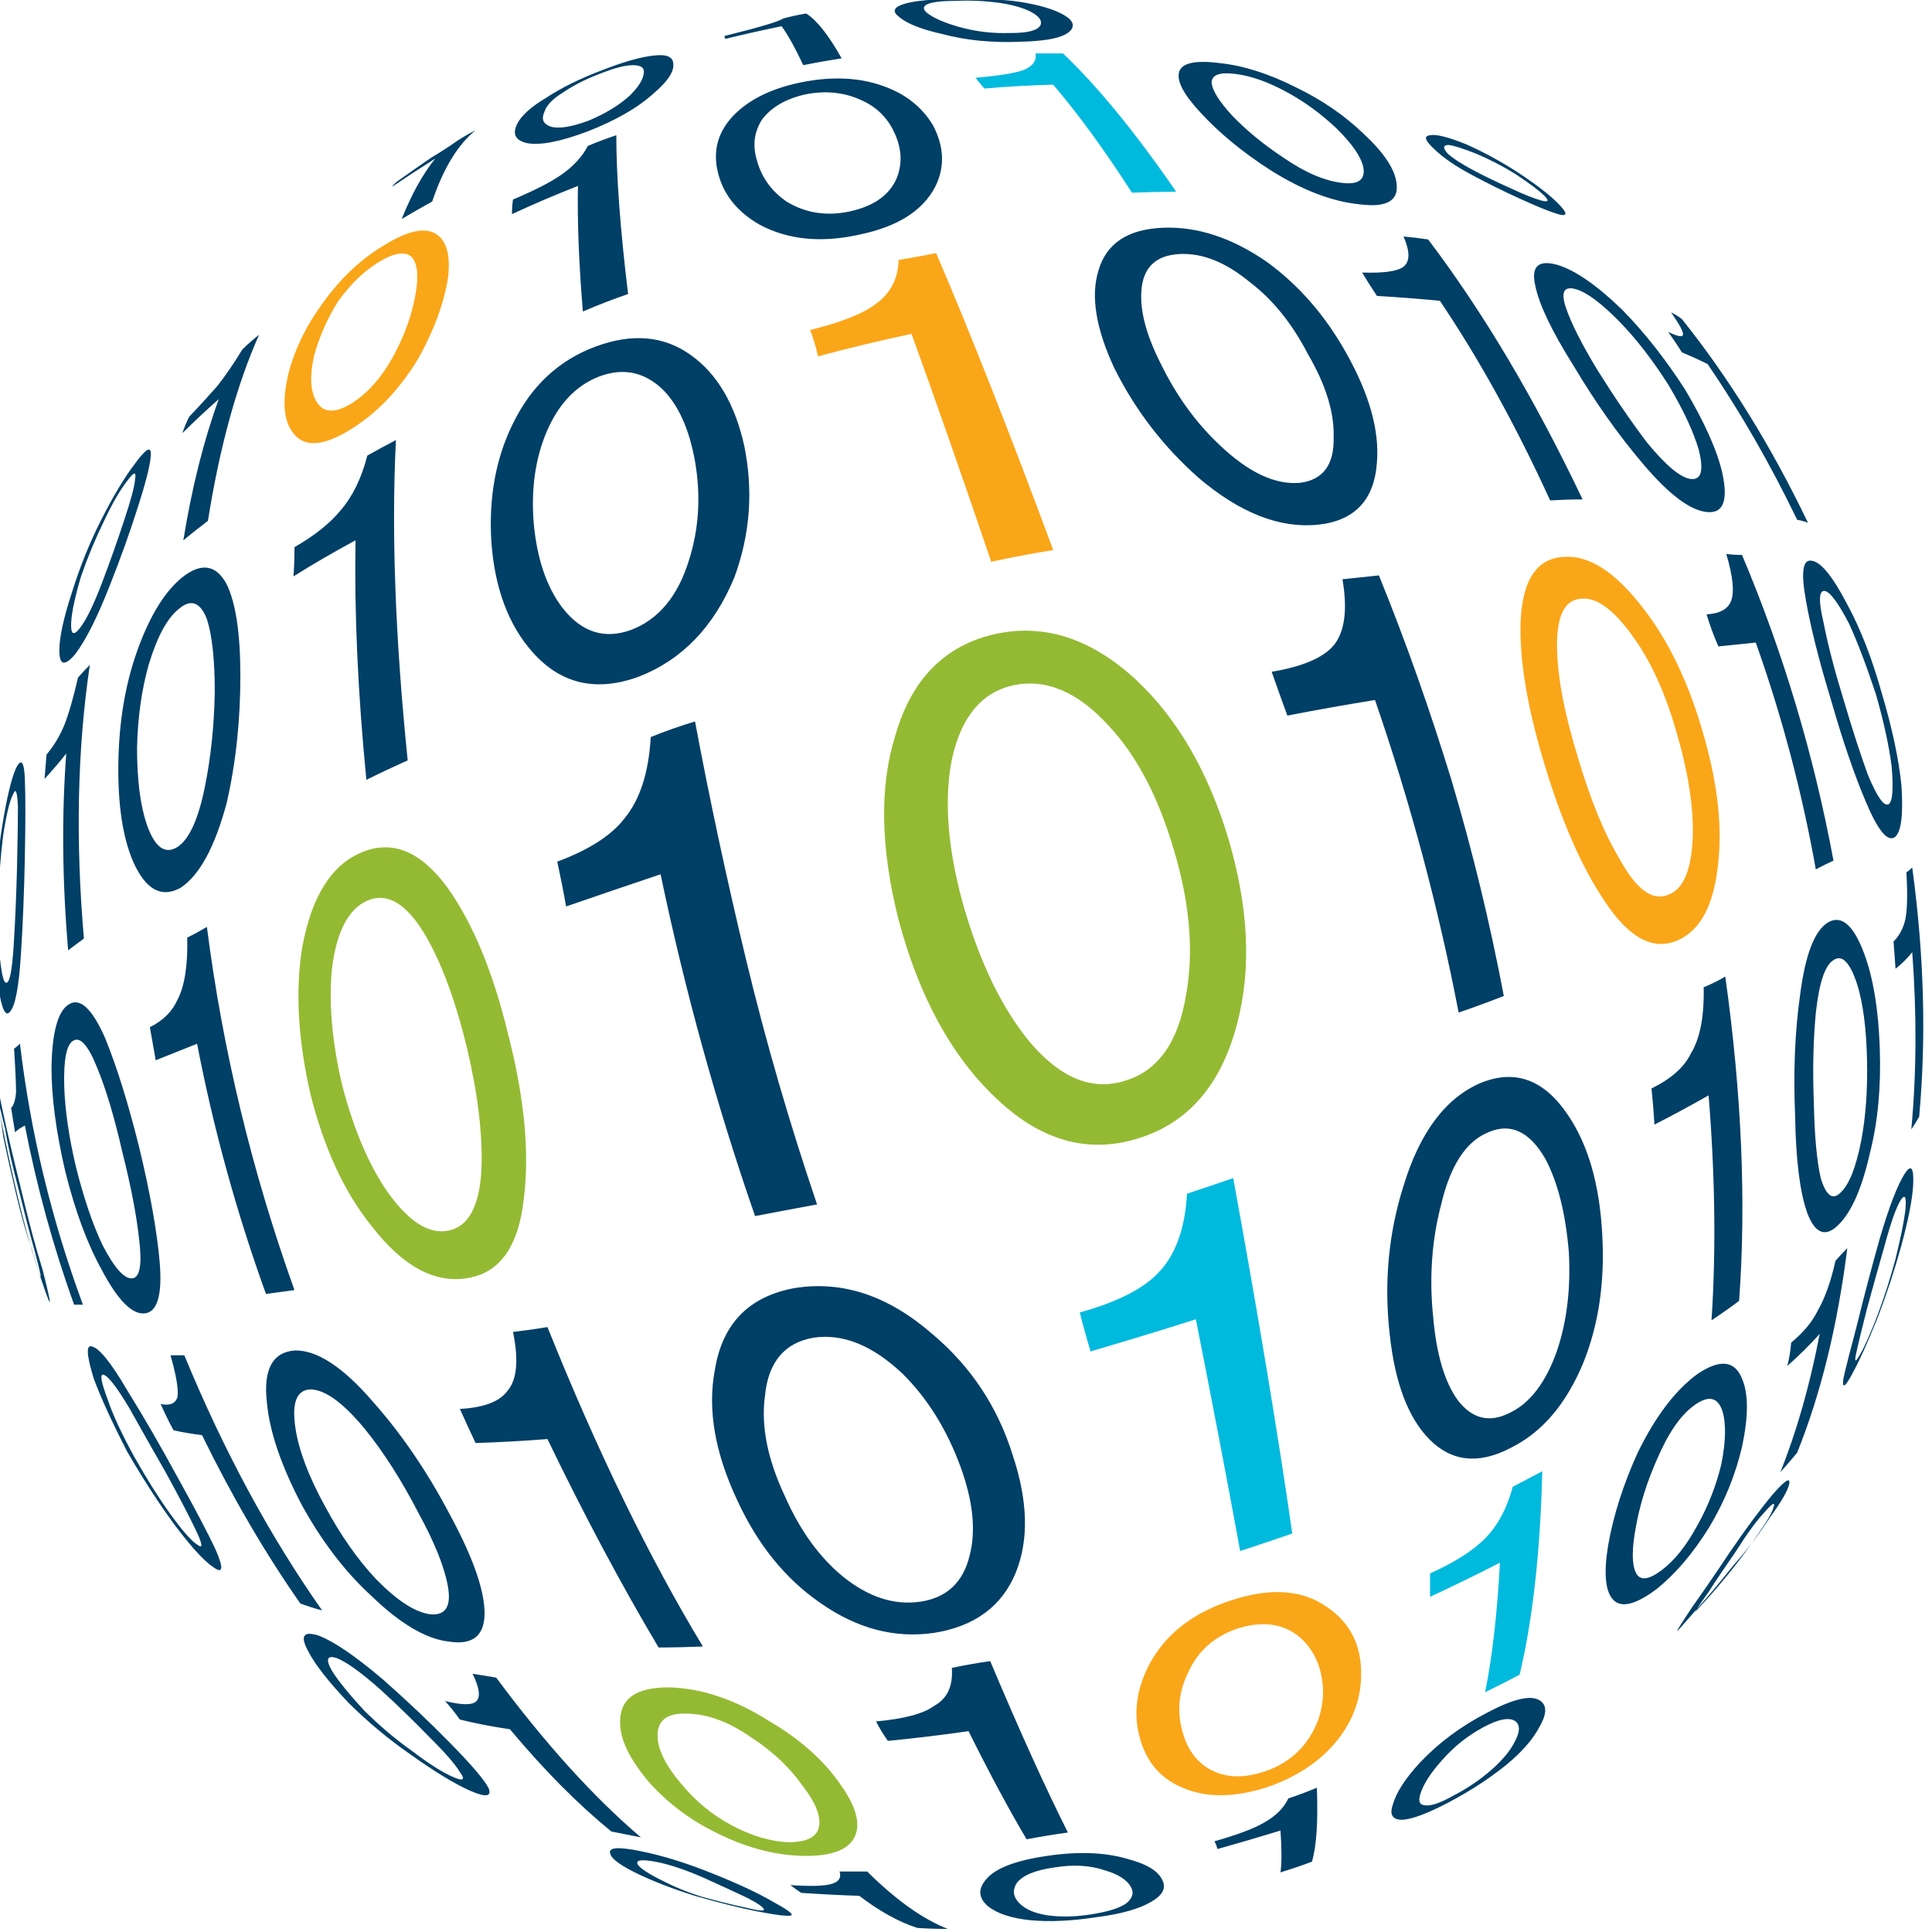 <?xml version="1.0" encoding="UTF-8" standalone="no"?>
<svg
   xmlns:dc="http://purl.org/dc/elements/1.1/"
   xmlns:cc="http://creativecommons.org/ns#"
   xmlns:rdf="http://www.w3.org/1999/02/22-rdf-syntax-ns#"
   xmlns:svg="http://www.w3.org/2000/svg"
   xmlns="http://www.w3.org/2000/svg"
   xmlns:sodipodi="http://sodipodi.sourceforge.net/DTD/sodipodi-0.dtd"
   xmlns:inkscape="http://www.inkscape.org/namespaces/inkscape"
   width="18.75pt"
   height="18.75pt"
   viewBox="0 0 18.75 18.75"
   version="1.1"
   id="svg22"
   sodipodi:docname="SVGlogo01BallOnly25x25.svg"
   inkscape:version="0.92.1 unknown">
  <defs
     id="defs26" />
  <sodipodi:namedview
     pagecolor="#ffffff"
     bordercolor="#666666"
     borderopacity="1"
     objecttolerance="10"
     gridtolerance="10"
     guidetolerance="10"
     inkscape:pageopacity="0"
     inkscape:pageshadow="2"
     inkscape:window-width="1855"
     inkscape:window-height="1056"
     id="namedview24"
     showgrid="false"
     inkscape:zoom="1"
     inkscape:cx="235.4767"
     inkscape:cy="30.439667"
     inkscape:window-x="65"
     inkscape:window-y="24"
     inkscape:window-maximized="1"
     inkscape:current-layer="svg22" />
  <g
     id="surface2"
     transform="matrix(0.191,0,0,0.189,-36.526,-13.42)">
    <path
       style="fill:#003f66;fill-opacity:1;fill-rule:evenodd;stroke:none"
       d="m 285.75,140.551 c 0.234,-0.402 0.535,-1.086 0.898,-2.051 0.336,-0.898 0.637,-1.852 0.902,-2.852 0.266,-1.098 0.434,-1.934 0.5,-2.5 0.066,-0.699 -0.016,-0.863 -0.25,-0.5 -0.234,0.402 -0.5,1.168 -0.801,2.301 -0.301,1.066 -0.602,2.152 -0.898,3.25 -0.27,1.066 -0.453,1.836 -0.551,2.301 -0.102,0.465 -0.035,0.484 0.199,0.051 m -0.398,1 c -0.367,0.699 -0.52,0.781 -0.453,0.25 0.102,-0.469 0.336,-1.402 0.703,-2.801 0.363,-1.5 0.75,-2.965 1.148,-4.398 0.465,-1.602 0.883,-2.703 1.25,-3.301 0.332,-0.535 0.484,-0.367 0.449,0.5 -0.031,0.734 -0.234,1.781 -0.598,3.148 -0.367,1.336 -0.77,2.566 -1.203,3.699 -0.5,1.27 -0.934,2.234 -1.297,2.902 m -2.801,4.051 c -0.266,0.332 -0.551,0.664 -0.852,1 0.836,-2.102 1.5,-4.469 2,-7.102 -0.5,0.566 -1.051,1.117 -1.648,1.648 0.098,-0.363 0.164,-0.766 0.199,-1.199 0.633,-0.531 1.082,-1.082 1.352,-1.648 0.363,-0.633 0.664,-1.484 0.898,-2.551 0.199,-0.234 0.398,-0.449 0.602,-0.648 -0.5,4 -1.352,7.5 -2.551,10.5 m -6.902,6.047 c 0.668,-0.5 1.285,-1.281 1.852,-2.348 0.535,-0.969 0.934,-2 1.199,-3.102 0.234,-1.199 0.25,-2.117 0.051,-2.75 -0.234,-0.699 -0.699,-0.801 -1.398,-0.301 -0.703,0.5 -1.336,1.418 -1.902,2.75 -0.531,1.203 -0.898,2.387 -1.098,3.551 -0.203,1.102 -0.203,1.867 0,2.301 0.199,0.434 0.633,0.398 1.297,-0.102 m -0.297,1 c -1.035,0.77 -1.75,0.934 -2.152,0.5 -0.398,-0.434 -0.484,-1.363 -0.25,-2.797 0.266,-1.535 0.766,-3.117 1.5,-4.75 0.902,-1.867 1.918,-3.219 3.051,-4.051 1.133,-0.766 1.883,-0.684 2.25,0.25 0.332,0.766 0.332,1.934 0,3.5 -0.332,1.434 -0.883,2.801 -1.648,4.098 -0.836,1.367 -1.75,2.453 -2.75,3.25 M 245.5,165.102 c -0.699,0.098 -1.398,0.215 -2.102,0.348 -0.898,-1.531 -1.883,-3.383 -2.949,-5.551 -1.398,0.203 -2.766,0.367 -4.098,0.5 -0.234,-0.332 -0.434,-0.664 -0.602,-1 1.434,-0.133 2.418,-0.398 2.949,-0.797 0.668,-0.367 0.969,-1.02 0.902,-1.953 0.633,-0.133 1.281,-0.25 1.949,-0.348 1.5,3.598 2.816,6.531 3.949,8.801 m -21.699,0.25 c -0.5,-0.102 -1,-0.203 -1.5,-0.301 -1.699,-1.402 -3.418,-3.152 -5.152,-5.25 -0.898,-0.133 -1.75,-0.301 -2.547,-0.5 -0.234,-0.336 -0.484,-0.652 -0.75,-0.949 0.797,0.199 1.316,0.215 1.547,0.047 0.27,-0.199 0.219,-0.684 -0.148,-1.449 0.398,0.066 0.801,0.133 1.199,0.199 2.5,3.402 4.949,6.137 7.352,8.203 M 214.25,162.25 c 0.535,0.234 0.648,0.148 0.352,-0.25 -0.234,-0.398 -0.75,-1 -1.551,-1.801 -0.836,-0.867 -1.668,-1.684 -2.5,-2.449 -0.969,-0.867 -1.699,-1.398 -2.199,-1.602 -0.5,-0.164 -0.586,0.051 -0.25,0.652 0.332,0.531 0.883,1.215 1.648,2.051 0.801,0.797 1.602,1.48 2.398,2.047 0.867,0.668 1.566,1.117 2.102,1.352 m 0.852,0.699 c -0.801,-0.367 -1.801,-0.984 -3,-1.848 -1.102,-0.77 -2.152,-1.652 -3.152,-2.652 -1.031,-1.098 -1.715,-1.984 -2.051,-2.648 -0.434,-0.801 -0.25,-1.066 0.551,-0.801 0.766,0.301 1.852,1.051 3.25,2.25 1.234,1.102 2.383,2.199 3.449,3.301 1.035,1.066 1.668,1.816 1.902,2.25 0.199,0.465 -0.117,0.516 -0.949,0.148 m 72.098,-50.648 c 0.199,-0.133 0.25,-0.785 0.152,-1.949 -0.137,-1.066 -0.402,-2.301 -0.801,-3.703 -0.469,-1.434 -0.918,-2.633 -1.352,-3.598 -0.566,-1.102 -0.984,-1.668 -1.25,-1.699 -0.301,-0.035 -0.316,0.516 -0.051,1.648 0.203,1.066 0.535,2.367 1,3.898 0.469,1.602 0.887,2.902 1.25,3.902 0.469,1.133 0.816,1.633 1.051,1.5 M 287.5,114 c -0.367,0.234 -0.852,-0.367 -1.449,-1.801 -0.566,-1.332 -1.152,-3.051 -1.75,-5.148 -0.633,-2.102 -1.066,-3.836 -1.301,-5.199 -0.266,-1.469 -0.168,-2.152 0.301,-2.051 0.465,0.066 1.066,0.816 1.801,2.25 0.664,1.234 1.25,2.75 1.75,4.551 0.531,1.797 0.863,3.383 1,4.75 0.098,1.531 -0.019,2.414 -0.352,2.648 m -3.102,1.199 c -0.297,0.133 -0.598,0.285 -0.898,0.449 -0.699,-3.965 -1.715,-7.848 -3.051,-11.648 -0.598,0.066 -1.234,0.133 -1.898,0.199 -0.234,-0.531 -0.434,-1.082 -0.602,-1.648 0.668,-0.035 1.086,-0.266 1.25,-0.699 0.168,-0.469 0.086,-1.27 -0.25,-2.402 0.266,0.035 0.535,0.051 0.801,0.051 2.102,5.035 3.648,10.266 4.648,15.699 m -16.75,6.949 c -0.766,0.301 -1.531,0.586 -2.297,0.852 -1.035,-5.434 -2.453,-10.785 -4.25,-16.051 -1.434,0.234 -2.918,0.5 -4.453,0.801 -0.266,-0.734 -0.531,-1.484 -0.797,-2.25 1.566,-0.266 2.613,-0.715 3.148,-1.352 0.566,-0.699 0.715,-1.832 0.449,-3.398 0.633,-0.066 1.25,-0.133 1.852,-0.199 1.367,3.398 2.598,6.914 3.699,10.551 1.066,3.633 1.949,7.316 2.648,11.047 M 232.75,132.852 c -1.066,0.199 -2.117,0.398 -3.148,0.598 -1.969,-5.734 -3.566,-11.582 -4.801,-17.551 -1.668,0.566 -3.266,1.117 -4.801,1.652 -0.133,-0.766 -0.285,-1.535 -0.449,-2.301 1.598,-0.602 2.734,-1.332 3.398,-2.199 0.801,-0.969 1.25,-2.367 1.352,-4.199 0.734,-0.301 1.484,-0.566 2.25,-0.801 0.734,3.965 1.598,8.051 2.598,12.25 1,4.199 2.203,8.383 3.602,12.551 M 206.199,137.25 c -0.5,0.066 -0.984,0.133 -1.449,0.199 -1.5,-4.199 -2.668,-8.484 -3.5,-12.848 -0.734,0.297 -1.434,0.582 -2.102,0.848 -0.098,-0.566 -0.199,-1.133 -0.297,-1.699 0.664,-0.332 1.133,-0.801 1.398,-1.398 0.367,-0.703 0.535,-1.77 0.5,-3.203 0.332,-0.164 0.668,-0.348 1,-0.547 0.801,6.332 2.285,12.547 4.449,18.648 m -8.25,-0.602 c 0.402,-0.031 0.516,-0.715 0.352,-2.047 -0.133,-1.234 -0.418,-2.719 -0.852,-4.453 -0.398,-1.766 -0.816,-3.184 -1.25,-4.25 -0.465,-1.199 -0.883,-1.684 -1.25,-1.449 -0.332,0.199 -0.484,0.969 -0.449,2.301 0.035,1.234 0.234,2.633 0.602,4.199 0.398,1.602 0.848,2.934 1.348,4 0.602,1.168 1.102,1.734 1.5,1.699 m 0.602,1.801 c -0.633,0.035 -1.352,-0.715 -2.152,-2.25 -0.73,-1.332 -1.348,-3.016 -1.848,-5.051 -0.469,-2.031 -0.699,-3.816 -0.699,-5.348 0.031,-1.766 0.316,-2.836 0.848,-3.199 0.566,-0.402 1.184,0.148 1.852,1.648 0.598,1.465 1.184,3.352 1.75,5.648 0.566,2.367 0.914,4.352 1.051,5.953 0.133,1.699 -0.137,2.566 -0.801,2.598 M 195.449,138 c -0.164,0 -0.316,0 -0.449,0 -1.066,-3 -1.898,-6.066 -2.5,-9.199 -0.199,0.098 -0.367,0.215 -0.5,0.348 -0.066,-0.434 -0.133,-0.848 -0.199,-1.25 0.133,-0.133 0.215,-0.398 0.25,-0.797 0,-0.469 -0.035,-1.219 -0.102,-2.25 0.102,-0.066 0.199,-0.152 0.301,-0.25 0.535,4.566 1.602,9.031 3.199,13.398 m -2.148,-1.449 c 0.031,0.031 -0.066,-0.402 -0.301,-1.301 -0.234,-0.832 -0.5,-1.867 -0.801,-3.102 -0.332,-1.266 -0.566,-2.316 -0.699,-3.148 -0.199,-0.867 -0.301,-1.266 -0.301,-1.199 0,0.098 0.066,0.617 0.199,1.551 0.168,0.832 0.387,1.816 0.652,2.949 0.266,1.133 0.531,2.082 0.801,2.848 0.266,0.902 0.414,1.367 0.449,1.402 m 0.449,1.301 C 193.684,137.75 193.465,137.133 193.102,136 c -0.336,-1.035 -0.668,-2.266 -1,-3.699 -0.336,-1.434 -0.602,-2.684 -0.801,-3.75 C 191.102,127.352 191,126.668 191,126.5 c 0,-0.199 0.117,0.285 0.352,1.449 0.23,1.102 0.547,2.469 0.949,4.102 0.398,1.699 0.766,3.082 1.098,4.148 0.301,1.199 0.418,1.75 0.352,1.652 M 259.449,80.398 C 260.285,80.5 260.633,80.215 260.5,79.551 260.367,79.016 259.918,78.367 259.148,77.602 258.383,76.867 257.551,76.25 256.648,75.75 255.684,75.215 254.801,74.898 254,74.801 c -0.801,-0.102 -1.199,0.051 -1.199,0.449 0.031,0.398 0.383,0.965 1.051,1.699 0.73,0.766 1.598,1.484 2.598,2.152 1.102,0.766 2.102,1.199 3,1.297 M 260.352,81.5 c -1.402,-0.133 -2.918,-0.715 -4.551,-1.75 -1.434,-0.934 -2.617,-1.918 -3.551,-2.949 -0.867,-0.934 -1.234,-1.633 -1.102,-2.102 0.137,-0.465 0.836,-0.617 2.102,-0.449 1.199,0.133 2.484,0.551 3.852,1.25 1.297,0.633 2.434,1.418 3.398,2.352 1.066,1 1.633,1.863 1.699,2.598 0.102,0.867 -0.516,1.219 -1.848,1.051 m -25.902,0.352 c 1.199,-0.27 1.984,-0.836 2.352,-1.703 0.301,-0.766 0.25,-1.566 -0.152,-2.398 -0.363,-0.766 -0.949,-1.316 -1.75,-1.648 -0.832,-0.367 -1.75,-0.453 -2.75,-0.25 -1,0.23 -1.73,0.664 -2.199,1.297 -0.398,0.637 -0.484,1.336 -0.25,2.102 0.234,0.867 0.734,1.566 1.5,2.102 0.969,0.598 2.051,0.766 3.25,0.5 m 0.449,1.199 c -1.934,0.434 -3.613,0.266 -5.047,-0.5 -1.168,-0.668 -1.887,-1.586 -2.152,-2.75 -0.234,-1.035 0,-1.949 0.699,-2.75 0.77,-0.867 1.918,-1.469 3.453,-1.801 1.566,-0.332 2.965,-0.285 4.199,0.148 1.164,0.402 2.031,1.086 2.598,2.051 0.566,1.102 0.602,2.152 0.102,3.152 -0.633,1.23 -1.918,2.047 -3.852,2.449 m -11.75,3.051 c -0.766,0.266 -1.531,0.566 -2.297,0.898 -0.203,-2.465 -0.285,-4.617 -0.25,-6.449 C 219.434,81.016 218.316,81.5 217.25,82 c 0,-0.266 0.016,-0.516 0.051,-0.75 1.098,-0.465 1.934,-0.898 2.5,-1.301 0.598,-0.434 1.031,-0.914 1.301,-1.449 0.465,-0.199 0.949,-0.383 1.449,-0.551 0,2.102 0.199,4.816 0.598,8.152 M 201.801,97.75 c -0.434,0.332 -0.852,0.668 -1.25,1 0.434,-2.699 1.031,-5.117 1.801,-7.25 -0.637,0.566 -1.25,1.148 -1.852,1.75 0.102,-0.301 0.215,-0.582 0.352,-0.852 0.566,-0.598 1.047,-1.133 1.449,-1.598 0.434,-0.566 0.848,-1.184 1.25,-1.852 0.266,-0.266 0.551,-0.516 0.848,-0.75 -1.133,2.566 -2,5.75 -2.598,9.551 m -6.5,5.5 c 0.332,-0.434 0.715,-1.234 1.148,-2.398 0.402,-1.066 0.766,-2.117 1.102,-3.152 0.332,-1 0.516,-1.699 0.551,-2.098 0.066,-0.402 -0.066,-0.367 -0.402,0.098 -0.367,0.469 -0.766,1.168 -1.199,2.102 -0.434,0.898 -0.816,1.832 -1.148,2.801 -0.301,1.031 -0.469,1.816 -0.5,2.348 -0.035,0.633 0.113,0.734 0.449,0.301 m -0.25,1.352 c -0.535,0.633 -0.801,0.566 -0.801,-0.203 0,-0.664 0.215,-1.664 0.648,-3 0.402,-1.297 0.887,-2.516 1.453,-3.648 0.633,-1.266 1.215,-2.25 1.75,-2.949 0.531,-0.734 0.797,-0.902 0.797,-0.5 0,0.434 -0.199,1.281 -0.598,2.551 -0.434,1.398 -0.934,2.816 -1.5,4.25 -0.633,1.633 -1.219,2.797 -1.75,3.5 m 82.75,48.699 c 0.398,-0.434 0.867,-0.984 1.398,-1.652 0.5,-0.633 0.949,-1.25 1.352,-1.848 0.465,-0.668 0.734,-1.133 0.801,-1.402 0.098,-0.297 -0.051,-0.215 -0.453,0.25 -0.434,0.469 -0.914,1.137 -1.449,2 -0.531,0.77 -1,1.469 -1.398,2.102 -0.402,0.566 -0.633,0.918 -0.699,1.051 -0.102,0.098 0.047,-0.066 0.449,-0.5 m -0.5,0.5 c -0.602,0.699 -0.883,1.016 -0.852,0.949 0,-0.035 0.25,-0.434 0.75,-1.199 0.566,-0.801 1.199,-1.734 1.902,-2.801 0.832,-1.234 1.566,-2.234 2.199,-3 0.633,-0.734 0.914,-0.918 0.848,-0.551 -0.066,0.336 -0.398,0.918 -1,1.75 -0.531,0.836 -1.148,1.652 -1.848,2.449 -0.734,0.934 -1.402,1.734 -2,2.402 m -12.199,9.398 c 0.699,-0.367 1.332,-0.801 1.898,-1.301 0.566,-0.5 0.965,-0.98 1.199,-1.449 0.266,-0.5 0.285,-0.848 0.051,-1.051 -0.301,-0.23 -0.852,-0.133 -1.648,0.301 -0.801,0.434 -1.5,1 -2.102,1.699 -0.535,0.602 -0.883,1.137 -1.051,1.602 -0.164,0.434 -0.117,0.668 0.152,0.699 0.297,0.066 0.797,-0.098 1.5,-0.5 m -0.25,0.352 c -1.066,0.566 -1.852,0.867 -2.352,0.898 -0.5,0 -0.668,-0.25 -0.5,-0.75 0.168,-0.633 0.633,-1.367 1.398,-2.199 0.934,-1 2.066,-1.852 3.402,-2.551 1.301,-0.699 2.184,-0.914 2.648,-0.648 0.402,0.234 0.402,0.699 0,1.398 -0.332,0.633 -0.898,1.285 -1.699,1.949 -0.867,0.703 -1.832,1.336 -2.898,1.902 m -6.953,3.051 c -0.531,0.199 -1.066,0.383 -1.598,0.547 0.066,-0.5 0.066,-1.215 0,-2.148 -1.066,0.332 -2.133,0.648 -3.199,0.949 -0.035,-0.133 -0.086,-0.266 -0.152,-0.398 1.168,-0.336 2,-0.652 2.5,-0.949 0.602,-0.336 1.016,-0.75 1.25,-1.25 0.5,-0.168 0.984,-0.352 1.449,-0.551 0.066,1.734 -0.016,3 -0.25,3.801 m -11.199,2.699 c 0.836,-0.133 1.418,-0.316 1.75,-0.551 0.336,-0.266 0.418,-0.551 0.25,-0.852 -0.199,-0.363 -0.633,-0.648 -1.301,-0.848 -0.766,-0.266 -1.633,-0.316 -2.598,-0.152 -0.969,0.137 -1.602,0.402 -1.902,0.801 -0.23,0.367 -0.184,0.719 0.152,1.051 0.301,0.301 0.766,0.5 1.398,0.602 0.699,0.098 1.449,0.082 2.25,-0.051 m 0.25,0.148 c -1.266,0.199 -2.398,0.25 -3.398,0.152 -0.934,-0.102 -1.633,-0.336 -2.102,-0.703 -0.5,-0.434 -0.531,-0.898 -0.098,-1.398 0.465,-0.566 1.5,-0.965 3.098,-1.199 1.566,-0.234 2.918,-0.184 4.051,0.148 1,0.266 1.602,0.633 1.801,1.102 0.199,0.398 0.016,0.766 -0.551,1.098 -0.602,0.367 -1.535,0.637 -2.801,0.801 m -7.551,0.602 c -0.531,0 -1.047,-0.016 -1.547,-0.051 -0.934,-0.301 -1.918,-0.852 -2.953,-1.648 -1,-0.035 -1.98,-0.086 -2.949,-0.152 -0.199,-0.133 -0.383,-0.266 -0.551,-0.398 1,0.066 1.684,0.051 2.051,-0.051 0.402,-0.102 0.551,-0.316 0.449,-0.648 0.469,0 0.934,0 1.402,0 1.465,1.465 2.832,2.449 4.098,2.949 m -10.297,-1.102 c 0.664,0.168 0.98,0.199 0.949,0.102 0,-0.102 -0.285,-0.301 -0.852,-0.602 -0.633,-0.301 -1.348,-0.633 -2.148,-1 -0.969,-0.434 -1.801,-0.715 -2.5,-0.848 -0.734,-0.137 -1.035,-0.086 -0.902,0.148 0.137,0.199 0.535,0.465 1.203,0.801 0.633,0.332 1.316,0.617 2.047,0.848 0.836,0.234 1.566,0.418 2.203,0.551 m 0.598,0.199 c -0.965,-0.199 -2.016,-0.465 -3.148,-0.797 -1.066,-0.336 -2.016,-0.703 -2.852,-1.102 -0.898,-0.434 -1.383,-0.785 -1.449,-1.051 -0.133,-0.332 0.367,-0.383 1.5,-0.148 1.168,0.234 2.434,0.633 3.801,1.199 1.234,0.5 2.215,0.965 2.949,1.398 0.734,0.402 1.051,0.637 0.949,0.703 -0.133,0.066 -0.715,0 -1.75,-0.203 M 288.75,128.352 c -0.133,0.23 -0.266,0.449 -0.398,0.648 0.266,-2.898 0.281,-5.934 0.047,-9.102 -0.23,0.301 -0.516,0.586 -0.848,0.852 -0.035,-0.465 -0.066,-0.934 -0.102,-1.398 0.301,-0.301 0.5,-0.684 0.602,-1.152 0.098,-0.5 0.117,-1.301 0.051,-2.398 0.098,-0.066 0.199,-0.152 0.297,-0.25 0.602,4.465 0.719,8.734 0.352,12.801 m -4,3.898 c 0.434,-0.398 0.785,-1.285 1.051,-2.648 0.234,-1.234 0.332,-2.617 0.301,-4.152 -0.035,-1.633 -0.203,-2.934 -0.5,-3.898 -0.367,-1.133 -0.77,-1.551 -1.203,-1.25 -0.434,0.266 -0.73,1.164 -0.898,2.699 -0.133,1.398 -0.168,2.949 -0.102,4.648 0.035,1.703 0.152,2.984 0.352,3.852 0.266,0.898 0.602,1.148 1,0.75 m -0.102,1.648 c -0.664,0.668 -1.199,0.453 -1.598,-0.648 -0.367,-1.066 -0.566,-2.699 -0.602,-4.898 -0.098,-2.27 -0.016,-4.352 0.25,-6.25 0.266,-2.102 0.75,-3.352 1.449,-3.75 0.668,-0.367 1.27,0.164 1.801,1.598 0.469,1.266 0.734,2.902 0.801,4.902 0.066,2 -0.102,3.781 -0.5,5.348 -0.398,1.801 -0.934,3.035 -1.602,3.699 m -5.047,3.902 c -0.434,0.332 -0.902,0.664 -1.402,1 0.234,-3.566 0.184,-7.418 -0.148,-11.551 -0.867,0.5 -1.785,1 -2.75,1.5 -0.035,-0.602 -0.086,-1.215 -0.152,-1.852 1,-0.5 1.668,-1.098 2,-1.797 0.469,-0.77 0.684,-1.902 0.652,-3.402 0.398,-0.164 0.766,-0.348 1.098,-0.551 0.836,6.035 1.066,11.586 0.703,16.652 m -11.652,5.75 c 1.035,-0.5 1.836,-1.566 2.402,-3.199 0.5,-1.5 0.699,-3.184 0.598,-5.051 -0.164,-2 -0.566,-3.602 -1.199,-4.801 -0.801,-1.398 -1.766,-1.852 -2.898,-1.352 -1.137,0.469 -1.934,1.719 -2.402,3.75 -0.465,1.801 -0.598,3.703 -0.398,5.703 0.164,1.934 0.582,3.363 1.25,4.297 0.734,0.969 1.617,1.184 2.648,0.652 M 268,145.352 c -1.633,0.863 -3.016,0.715 -4.148,-0.453 -1.066,-1.098 -1.734,-2.883 -2,-5.348 -0.301,-2.668 -0.066,-5.219 0.699,-7.652 0.832,-2.766 2.148,-4.531 3.949,-5.297 1.734,-0.703 3.199,-0.152 4.398,1.648 1.035,1.535 1.617,3.582 1.75,6.148 0.137,2.434 -0.184,4.617 -0.949,6.551 -0.867,2.133 -2.098,3.602 -3.699,4.402 M 238,153.25 c 1.332,-0.199 2.168,-0.984 2.5,-2.352 0.332,-1.266 0.184,-2.781 -0.449,-4.547 -0.699,-1.934 -1.684,-3.535 -2.949,-4.801 -1.535,-1.469 -3.051,-2.086 -4.551,-1.852 -1.469,0.266 -2.285,1.266 -2.449,3 -0.203,1.535 0.133,3.234 1,5.102 0.766,1.766 1.75,3.148 2.949,4.148 1.301,1.066 2.617,1.5 3.949,1.301 m 0.699,1.602 c -2,0.297 -3.934,-0.219 -5.801,-1.551 -1.766,-1.234 -3.164,-2.984 -4.199,-5.25 -1.133,-2.434 -1.516,-4.652 -1.148,-6.652 0.367,-2.398 1.715,-3.816 4.051,-4.25 2.434,-0.398 4.766,0.387 7,2.352 1.965,1.668 3.332,3.75 4.098,6.25 0.766,2.332 0.816,4.332 0.152,6 -0.703,1.734 -2.086,2.766 -4.152,3.102 m -11.75,0.699 c -0.766,0.031 -1.516,0.051 -2.25,0.051 -1.867,-3.168 -3.75,-6.734 -5.648,-10.703 -1.266,0.102 -2.484,0.168 -3.652,0.203 -0.266,-0.566 -0.531,-1.152 -0.797,-1.75 1.199,-0.066 2,-0.367 2.398,-0.902 0.5,-0.566 0.602,-1.582 0.301,-3.051 0.566,-0.066 1.148,-0.148 1.75,-0.25 2.531,6.367 5.164,11.836 7.898,16.402 m -13.848,-1.652 C 213.867,153.965 214.168,153.5 214,152.5 c -0.168,-1 -0.668,-2.266 -1.5,-3.801 -0.867,-1.699 -1.785,-3.148 -2.75,-4.348 -1.102,-1.336 -2.016,-2 -2.75,-2 -0.699,0.031 -0.949,0.699 -0.75,2 0.168,1.133 0.668,2.465 1.5,4 0.801,1.5 1.668,2.75 2.602,3.75 1.066,1.098 1.98,1.699 2.75,1.797 m 0.949,1.402 c -1.168,-0.133 -2.484,-0.918 -3.949,-2.352 -1.336,-1.234 -2.52,-2.801 -3.551,-4.699 -1.035,-2 -1.617,-3.734 -1.75,-5.199 -0.199,-1.699 0.266,-2.602 1.398,-2.699 1.133,-0.035 2.469,0.848 4,2.648 1.434,1.633 2.719,3.535 3.852,5.699 1.133,2.102 1.734,3.75 1.801,4.949 0.066,1.301 -0.535,1.852 -1.801,1.652 m -6.449,-1.602 c -0.367,-0.098 -0.734,-0.215 -1.102,-0.348 -1.801,-2.602 -3.465,-5.484 -5,-8.652 -0.535,-0.066 -1.016,-0.148 -1.449,-0.25 -0.234,-0.434 -0.449,-0.883 -0.652,-1.348 0.469,0.098 0.75,-0.019 0.852,-0.352 0.066,-0.367 -0.051,-1.082 -0.352,-2.148 0.234,0 0.469,0 0.703,0 2,4.898 4.332,9.266 7,13.098 m -6.301,-3.348 c 0.266,0.199 0.215,-0.086 -0.152,-0.852 -0.332,-0.699 -0.832,-1.668 -1.5,-2.898 -0.699,-1.234 -1.316,-2.336 -1.848,-3.301 -0.633,-1.066 -1.066,-1.633 -1.301,-1.699 -0.199,-0.066 -0.133,0.348 0.199,1.25 0.266,0.797 0.719,1.781 1.352,2.949 0.633,1.133 1.234,2.098 1.801,2.898 0.664,0.934 1.148,1.484 1.449,1.652 m 0.801,1.148 c -0.469,-0.301 -1.137,-1.035 -2,-2.199 -0.801,-1.102 -1.602,-2.352 -2.402,-3.75 -0.766,-1.5 -1.332,-2.75 -1.699,-3.75 -0.367,-1.199 -0.398,-1.75 -0.102,-1.652 0.367,0.066 0.969,0.816 1.801,2.25 0.801,1.301 1.652,2.785 2.551,4.453 0.898,1.633 1.551,2.883 1.949,3.75 0.402,0.934 0.367,1.23 -0.098,0.898 m 81,-53.648 c -0.168,-0.066 -0.352,-0.117 -0.551,-0.152 -1.367,-2.867 -2.883,-5.531 -4.551,-8 -0.398,-0.199 -0.832,-0.398 -1.301,-0.598 -0.234,-0.367 -0.465,-0.719 -0.699,-1.051 0.465,0.234 0.715,0.281 0.75,0.148 0.035,-0.133 -0.168,-0.516 -0.602,-1.148 0.203,0.098 0.387,0.215 0.551,0.348 2.402,3.035 4.535,6.52 6.402,10.453 m -5.953,-2.25 c 0.535,0.066 0.668,-0.434 0.402,-1.5 C 277.285,93.168 276.766,92.051 276,90.75 c -0.801,-1.266 -1.617,-2.332 -2.449,-3.199 -0.934,-0.969 -1.684,-1.535 -2.25,-1.699 -0.602,-0.168 -0.766,0.148 -0.5,0.949 0.266,0.801 0.801,1.867 1.598,3.199 0.867,1.398 1.703,2.633 2.5,3.699 0.969,1.199 1.719,1.836 2.25,1.902 M 278,97.301 c -0.867,-0.066 -1.965,-0.902 -3.301,-2.5 -1.234,-1.469 -2.398,-3.133 -3.5,-5 -1.098,-1.766 -1.75,-3.133 -1.949,-4.102 -0.234,-1 0.133,-1.367 1.102,-1.098 0.898,0.266 2,1.031 3.297,2.297 1.137,1.168 2.203,2.535 3.203,4.102 1,1.699 1.633,3.133 1.898,4.301 0.301,1.398 0.051,2.066 -0.75,2 m -6.352,-0.652 c -0.531,0 -1.082,0.02 -1.648,0.051 -1.734,-3.832 -3.602,-7.25 -5.602,-10.25 -1.031,-0.098 -2.098,-0.184 -3.199,-0.25 -0.266,-0.398 -0.516,-0.801 -0.75,-1.199 1.102,0.035 1.801,-0.066 2.102,-0.301 0.332,-0.266 0.332,-0.781 0,-1.551 0.398,0.035 0.816,0.086 1.25,0.152 2.801,3.734 5.414,8.184 7.848,13.348 M 257.25,95.801 c 1.199,-0.133 1.785,-0.918 1.75,-2.352 0.035,-1.266 -0.398,-2.684 -1.301,-4.25 C 256.898,87.633 255.918,86.398 254.75,85.5 c -1.234,-1.035 -2.434,-1.516 -3.602,-1.449 -1.133,0.066 -1.766,0.633 -1.898,1.699 -0.133,1.066 0.184,2.367 0.949,3.898 0.801,1.668 1.816,3.086 3.051,4.25 1.434,1.367 2.766,2 4,1.902 m 0.949,2.148 c -1.934,0.199 -3.949,-0.598 -6.051,-2.398 -1.797,-1.602 -3.23,-3.484 -4.297,-5.652 -0.934,-2.031 -1.203,-3.699 -0.801,-5 0.398,-1.398 1.5,-2.133 3.301,-2.199 1.73,-0.066 3.48,0.516 5.25,1.75 1.633,1.199 2.98,2.766 4.047,4.699 1.168,2.102 1.684,3.969 1.551,5.602 -0.133,1.934 -1.133,3 -3,3.199 m -34.898,5.402 c 1.398,-0.535 2.383,-1.734 2.949,-3.602 0.5,-1.602 0.602,-3.285 0.301,-5.051 C 226.25,93 225.684,91.75 224.852,90.949 c -0.934,-0.867 -2,-1.066 -3.203,-0.598 -1.164,0.465 -2.047,1.414 -2.648,2.848 -0.566,1.367 -0.785,2.918 -0.648,4.652 0.164,1.832 0.648,3.281 1.449,4.348 0.965,1.266 2.133,1.652 3.5,1.152 m 0.398,2.398 c -2.164,0.801 -3.965,0.383 -5.398,-1.25 -1.234,-1.398 -1.934,-3.301 -2.102,-5.699 -0.133,-2.266 0.234,-4.285 1.102,-6.051 0.934,-1.934 2.332,-3.25 4.199,-3.949 1.867,-0.699 3.484,-0.551 4.852,0.449 1.332,0.965 2.23,2.516 2.699,4.648 0.465,2.301 0.301,4.551 -0.5,6.75 -1.035,2.535 -2.652,4.234 -4.852,5.102 m -11.75,4.301 c -0.734,0.332 -1.434,0.664 -2.098,1 -0.434,-4.469 -0.617,-8.566 -0.551,-12.301 -1.102,0.602 -2.152,1.215 -3.152,1.852 0.035,-0.5 0.051,-1 0.051,-1.5 1.035,-0.602 1.816,-1.234 2.352,-1.902 0.598,-0.699 1.051,-1.633 1.348,-2.801 0.469,-0.266 0.953,-0.531 1.453,-0.797 -0.234,4.699 -0.035,10.184 0.598,16.449 M 200.25,114.5 c 0.602,-0.398 1.066,-1.434 1.398,-3.102 0.301,-1.5 0.469,-3.113 0.5,-4.848 0,-1.668 -0.133,-2.918 -0.398,-3.75 -0.332,-0.867 -0.801,-1.051 -1.398,-0.551 -0.602,0.465 -1.117,1.418 -1.551,2.852 -0.367,1.297 -0.566,2.73 -0.602,4.297 0,1.668 0.168,2.984 0.5,3.953 0.402,1.164 0.918,1.547 1.551,1.148 m 0.148,2.102 c -0.965,0.531 -1.766,0.082 -2.398,-1.352 -0.535,-1.266 -0.785,-2.965 -0.75,-5.102 0.035,-2.031 0.332,-3.883 0.898,-5.547 0.637,-1.867 1.418,-3.184 2.352,-3.953 0.965,-0.766 1.715,-0.648 2.25,0.352 0.465,0.965 0.699,2.535 0.699,4.699 0,2.336 -0.234,4.516 -0.699,6.551 -0.602,2.266 -1.383,3.715 -2.352,4.352 M 195.5,119.199 c -0.266,0.199 -0.535,0.402 -0.801,0.602 -0.301,-3.535 -0.332,-6.902 -0.098,-10.102 -0.367,0.469 -0.734,0.902 -1.102,1.301 0.035,-0.398 0.066,-0.816 0.102,-1.25 0.363,-0.434 0.664,-0.934 0.898,-1.5 0.234,-0.602 0.465,-1.418 0.699,-2.449 0.199,-0.234 0.402,-0.449 0.602,-0.652 -0.633,4.301 -0.734,8.984 -0.301,14.051 m -3.852,2.199 c 0.137,-0.199 0.234,-0.914 0.301,-2.148 0.066,-1.102 0.117,-2.332 0.152,-3.699 0.031,-1.367 0.047,-2.402 0.047,-3.102 -0.031,-0.801 -0.113,-1.016 -0.25,-0.648 -0.164,0.301 -0.332,1 -0.5,2.098 -0.133,1.035 -0.215,2.168 -0.25,3.402 -0.031,1.266 0,2.281 0.102,3.051 0.102,0.934 0.234,1.281 0.398,1.047 m 0.102,1.551 c -0.234,0.301 -0.434,-0.133 -0.602,-1.301 -0.164,-0.965 -0.23,-2.266 -0.199,-3.898 0.066,-1.602 0.199,-3.051 0.402,-4.352 0.23,-1.434 0.465,-2.414 0.699,-2.949 0.266,-0.531 0.414,-0.348 0.449,0.551 0.035,0.898 0.035,2.234 0,4 -0.035,1.832 -0.102,3.5 -0.199,5 -0.102,1.668 -0.285,2.648 -0.551,2.949 M 269.699,81.051 c 0.266,0.266 0.219,0.348 -0.148,0.25 -0.367,-0.102 -0.867,-0.301 -1.5,-0.602 -0.668,-0.301 -1.285,-0.598 -1.852,-0.898 -0.633,-0.336 -1.098,-0.633 -1.398,-0.902 -0.266,-0.297 -0.25,-0.449 0.051,-0.449 0.266,0.035 0.73,0.184 1.398,0.449 0.699,0.301 1.367,0.652 2,1.051 0.699,0.469 1.184,0.836 1.449,1.102 m 0.801,0.5 c -0.434,-0.469 -1.148,-1.035 -2.148,-1.699 -0.867,-0.566 -1.75,-1.051 -2.652,-1.453 -0.898,-0.363 -1.5,-0.516 -1.801,-0.449 -0.332,0.035 -0.266,0.266 0.203,0.699 0.434,0.434 1.082,0.887 1.949,1.352 0.801,0.434 1.598,0.832 2.398,1.199 0.867,0.402 1.516,0.668 1.949,0.801 0.469,0.133 0.5,-0.016 0.102,-0.449 m -27.898,-8.852 c 0.863,0 1.363,-0.133 1.5,-0.398 0.098,-0.234 -0.066,-0.469 -0.5,-0.699 C 243.199,71.398 242.668,71.25 242,71.148 c -0.734,-0.098 -1.465,-0.133 -2.199,-0.098 -0.766,0 -1.266,0.066 -1.5,0.199 -0.199,0.133 -0.152,0.301 0.148,0.5 0.336,0.234 0.852,0.449 1.551,0.648 0.832,0.234 1.699,0.336 2.602,0.301 m 0.5,0.449 c -1.434,0.066 -2.77,-0.066 -4,-0.398 -1.035,-0.234 -1.75,-0.516 -2.152,-0.852 -0.367,-0.266 -0.332,-0.48 0.102,-0.648 0.434,-0.168 1.234,-0.266 2.398,-0.301 1.133,-0.031 2.219,0 3.25,0.102 1,0.133 1.785,0.332 2.352,0.598 0.633,0.301 0.832,0.602 0.598,0.902 -0.297,0.367 -1.148,0.566 -2.547,0.598 M 234,74 c -0.633,0.102 -1.285,0.215 -1.949,0.352 -0.402,-0.867 -0.766,-1.535 -1.102,-2 -0.965,0.199 -1.914,0.414 -2.848,0.648 -0.035,-0.035 -0.051,-0.082 -0.051,-0.148 0.934,-0.234 1.617,-0.418 2.051,-0.551 0.465,-0.133 0.781,-0.25 0.949,-0.352 0.367,-0.098 0.75,-0.184 1.148,-0.25 C 232.734,72.035 233.332,72.801 234,74 m -12.852,3.199 c 0.867,-0.367 1.566,-0.801 2.102,-1.301 0.434,-0.434 0.668,-0.816 0.699,-1.148 0.035,-0.266 -0.148,-0.398 -0.551,-0.398 -0.398,0 -0.965,0.148 -1.699,0.449 -0.699,0.266 -1.316,0.582 -1.848,0.949 -0.535,0.332 -0.852,0.668 -0.953,1 -0.164,0.367 -0.066,0.617 0.301,0.75 0.402,0.133 1.051,0.035 1.949,-0.301 M 221.102,77.75 c -1.402,0.535 -2.434,0.734 -3.102,0.602 -0.566,-0.137 -0.734,-0.453 -0.5,-0.953 0.199,-0.434 0.684,-0.883 1.449,-1.348 0.801,-0.535 1.766,-1.016 2.902,-1.449 1.098,-0.434 1.98,-0.684 2.648,-0.75 0.633,-0.066 0.949,0.082 0.949,0.449 0.035,0.398 -0.301,0.898 -1,1.5 -0.801,0.734 -1.914,1.383 -3.348,1.949 m -7.902,3.602 c -0.531,0.297 -1.051,0.598 -1.551,0.898 0.5,-1.266 1.066,-2.301 1.703,-3.102 -0.734,0.469 -1.469,0.953 -2.203,1.453 0.102,-0.137 0.203,-0.234 0.301,-0.301 0.699,-0.5 1.266,-0.902 1.699,-1.199 0.5,-0.301 0.934,-0.586 1.301,-0.852 0.301,-0.199 0.617,-0.383 0.949,-0.551 -0.898,0.734 -1.633,1.949 -2.199,3.652"
       id="path10"
       inkscape:connector-curvature="0" />
    <path
       style="fill:#00bade;fill-opacity:1;fill-rule:evenodd;stroke:none"
       d="m 268.449,157 c -0.566,0.301 -1.148,0.602 -1.75,0.898 0.367,-1.863 0.617,-4.082 0.75,-6.648 -1.164,0.602 -2.348,1.184 -3.551,1.75 0,-0.398 0,-0.801 0,-1.199 1.234,-0.566 2.152,-1.152 2.75,-1.75 0.668,-0.668 1.152,-1.566 1.453,-2.699 0.5,-0.27 1,-0.535 1.5,-0.801 C 269.5,150.684 269.117,154.168 268.449,157 M 251,80.852 c -0.734,0 -1.484,0.016 -2.25,0.047 -1.398,-2.199 -2.734,-4.047 -4,-5.547 -1.168,0.031 -2.332,0.098 -3.5,0.199 -0.168,-0.199 -0.316,-0.383 -0.449,-0.551 1.164,-0.102 1.984,-0.234 2.449,-0.398 0.465,-0.203 0.668,-0.484 0.602,-0.852 0.465,0 0.934,0 1.398,0 1.766,1.699 3.684,4.066 5.75,7.102 M 256.898,149.75 c -0.863,0.301 -1.75,0.602 -2.648,0.898 -0.633,-3.5 -1.383,-7.465 -2.25,-11.898 -1.766,0.566 -3.551,1.117 -5.352,1.648 -0.199,-0.664 -0.383,-1.332 -0.547,-2 1.898,-0.531 3.23,-1.215 4,-2.047 0.863,-0.902 1.348,-2.25 1.449,-4.051 0.801,-0.266 1.582,-0.535 2.348,-0.801 1.27,7.035 2.27,13.117 3,18.25"
       id="path12"
       inkscape:connector-curvature="0" />
    <path
       style="fill:#94ba33;fill-opacity:1;fill-rule:evenodd;stroke:none"
       d="m 231.301,165.602 c 0.934,0 1.449,-0.27 1.551,-0.801 0.098,-0.535 -0.168,-1.219 -0.801,-2.051 -0.668,-0.965 -1.535,-1.801 -2.602,-2.5 -1.164,-0.832 -2.281,-1.25 -3.348,-1.25 -1,-0.035 -1.484,0.367 -1.453,1.199 0.035,0.699 0.434,1.5 1.203,2.402 0.699,0.863 1.531,1.566 2.5,2.098 1.031,0.566 2.016,0.867 2.949,0.902 M 232,166.301 c -1.398,-0.035 -2.832,-0.418 -4.301,-1.152 -1.367,-0.664 -2.531,-1.547 -3.5,-2.648 -1.031,-1.234 -1.516,-2.301 -1.449,-3.199 0.035,-1.102 0.852,-1.652 2.449,-1.652 1.668,0.035 3.383,0.617 5.152,1.75 1.566,0.934 2.766,2.02 3.598,3.25 0.801,1.137 1.035,2.035 0.699,2.703 -0.332,0.664 -1.215,0.98 -2.648,0.949 m -18,-32.102 c 1.035,-0.199 1.602,-1.25 1.699,-3.148 0.066,-1.801 -0.184,-3.902 -0.75,-6.301 -0.598,-2.465 -1.316,-4.398 -2.148,-5.801 -0.934,-1.566 -1.902,-2.133 -2.902,-1.699 -0.965,0.434 -1.566,1.602 -1.797,3.5 -0.168,1.734 0,3.699 0.5,5.898 0.566,2.234 1.316,4.051 2.25,5.453 1.098,1.598 2.148,2.297 3.148,2.098 m 0.898,2.449 C 213.266,136.883 211.684,136 210.148,134 208.75,132.266 207.699,129.984 207,127.148 c -0.633,-2.832 -0.766,-5.348 -0.398,-7.547 0.465,-2.535 1.449,-4.137 2.949,-4.801 1.566,-0.699 3.031,-0.117 4.398,1.75 1.301,1.832 2.336,4.348 3.102,7.551 0.832,3.266 1.098,6.082 0.801,8.449 -0.27,2.5 -1.25,3.867 -2.953,4.098 m 33.5,-10.148 c 1.668,-0.5 2.703,-1.965 3.102,-4.398 0.398,-2.203 0.199,-4.668 -0.602,-7.402 -0.797,-2.766 -1.914,-4.914 -3.348,-6.449 -1.566,-1.734 -3.184,-2.418 -4.852,-2.051 -1.598,0.367 -2.633,1.633 -3.098,3.801 -0.402,2.066 -0.219,4.516 0.547,7.352 0.836,3 1.969,5.383 3.402,7.148 1.566,1.867 3.184,2.535 4.848,2 m 0.703,2.949 c -2.602,0.836 -5.051,0.117 -7.352,-2.148 -2.199,-2.133 -3.816,-5.152 -4.852,-9.051 -0.934,-3.734 -0.98,-6.918 -0.148,-9.551 0.832,-2.867 2.535,-4.582 5.102,-5.148 2.5,-0.535 4.883,0.266 7.148,2.398 2.066,1.969 3.617,4.668 4.648,8.102 1.035,3.531 1.184,6.699 0.453,9.5 -0.801,3.133 -2.469,5.098 -5,5.898"
       id="path14"
       inkscape:connector-curvature="0" />
    <path
       style="fill:#faa619;fill-opacity:1;fill-rule:evenodd;stroke:none"
       d="m 255.398,162 c 1.035,-0.332 1.816,-0.918 2.352,-1.75 0.535,-0.832 0.766,-1.734 0.699,-2.699 -0.098,-1.066 -0.5,-1.902 -1.199,-2.5 -0.801,-0.668 -1.816,-0.816 -3.051,-0.449 -1.234,0.398 -2.098,1.164 -2.598,2.297 -0.469,0.969 -0.566,1.953 -0.301,2.953 0.234,0.934 0.699,1.598 1.398,2 0.766,0.434 1.668,0.48 2.699,0.148 m 0.152,0.801 c -1.602,0.5 -2.969,0.516 -4.102,0.051 -1.133,-0.434 -1.883,-1.25 -2.25,-2.453 -0.398,-1.297 -0.25,-2.613 0.449,-3.949 0.836,-1.566 2.25,-2.664 4.25,-3.301 1.969,-0.633 3.566,-0.5 4.801,0.402 1.102,0.766 1.668,1.848 1.699,3.25 0.035,1.301 -0.363,2.484 -1.199,3.551 -0.867,1.098 -2.082,1.914 -3.648,2.449 M 276,116.949 c 0.766,-0.266 1.184,-1.266 1.25,-3 0.035,-1.531 -0.234,-3.281 -0.801,-5.25 -0.566,-2.031 -1.301,-3.684 -2.199,-4.949 -1,-1.434 -1.898,-2.102 -2.699,-2 -0.836,0.066 -1.234,0.918 -1.199,2.551 0.031,1.531 0.383,3.383 1.047,5.551 0.637,2.199 1.352,3.965 2.152,5.297 0.832,1.535 1.648,2.137 2.449,1.801 m 0.449,2.352 c -1.234,0.531 -2.465,-0.152 -3.699,-2.051 -1.168,-1.766 -2.184,-4.117 -3.051,-7.051 -0.867,-2.898 -1.266,-5.332 -1.199,-7.301 0.102,-2.133 0.832,-3.23 2.199,-3.297 1.266,-0.102 2.602,0.766 4,2.598 1.266,1.633 2.266,3.699 3,6.199 0.766,2.566 1.051,4.836 0.852,6.801 -0.199,2.234 -0.902,3.602 -2.102,4.102 M 209.051,91.75 c 0.867,-0.535 1.617,-1.398 2.25,-2.602 0.531,-1.031 0.883,-2.047 1.051,-3.047 0.164,-0.934 0.098,-1.566 -0.203,-1.902 -0.332,-0.301 -0.883,-0.215 -1.648,0.25 -0.766,0.469 -1.465,1.152 -2.102,2.051 -0.531,0.867 -0.934,1.785 -1.199,2.75 -0.234,1.035 -0.199,1.816 0.102,2.352 0.332,0.598 0.914,0.648 1.75,0.148 m -0.152,1.398 c -1.332,0.801 -2.266,0.816 -2.797,0.051 -0.469,-0.633 -0.535,-1.648 -0.203,-3.051 0.336,-1.266 0.918,-2.465 1.75,-3.598 0.902,-1.266 1.934,-2.25 3.102,-2.949 1.168,-0.734 2.035,-0.934 2.602,-0.602 0.566,0.332 0.781,1.082 0.648,2.25 -0.199,1.301 -0.699,2.684 -1.5,4.148 -1,1.668 -2.199,2.918 -3.602,3.75 M 244.75,99.25 c -1.035,0.168 -2.082,0.367 -3.148,0.602 -1.469,-4.367 -2.816,-8.27 -4.051,-11.703 -1.566,0.336 -3.152,0.719 -4.75,1.152 -0.102,-0.469 -0.234,-0.918 -0.402,-1.352 1.602,-0.398 2.719,-0.848 3.352,-1.348 0.734,-0.535 1.117,-1.285 1.148,-2.25 0.637,-0.102 1.27,-0.219 1.902,-0.352 1.766,4.168 3.75,9.25 5.949,15.25"
       id="path16"
       inkscape:connector-curvature="0" />
  </g>
</svg>
